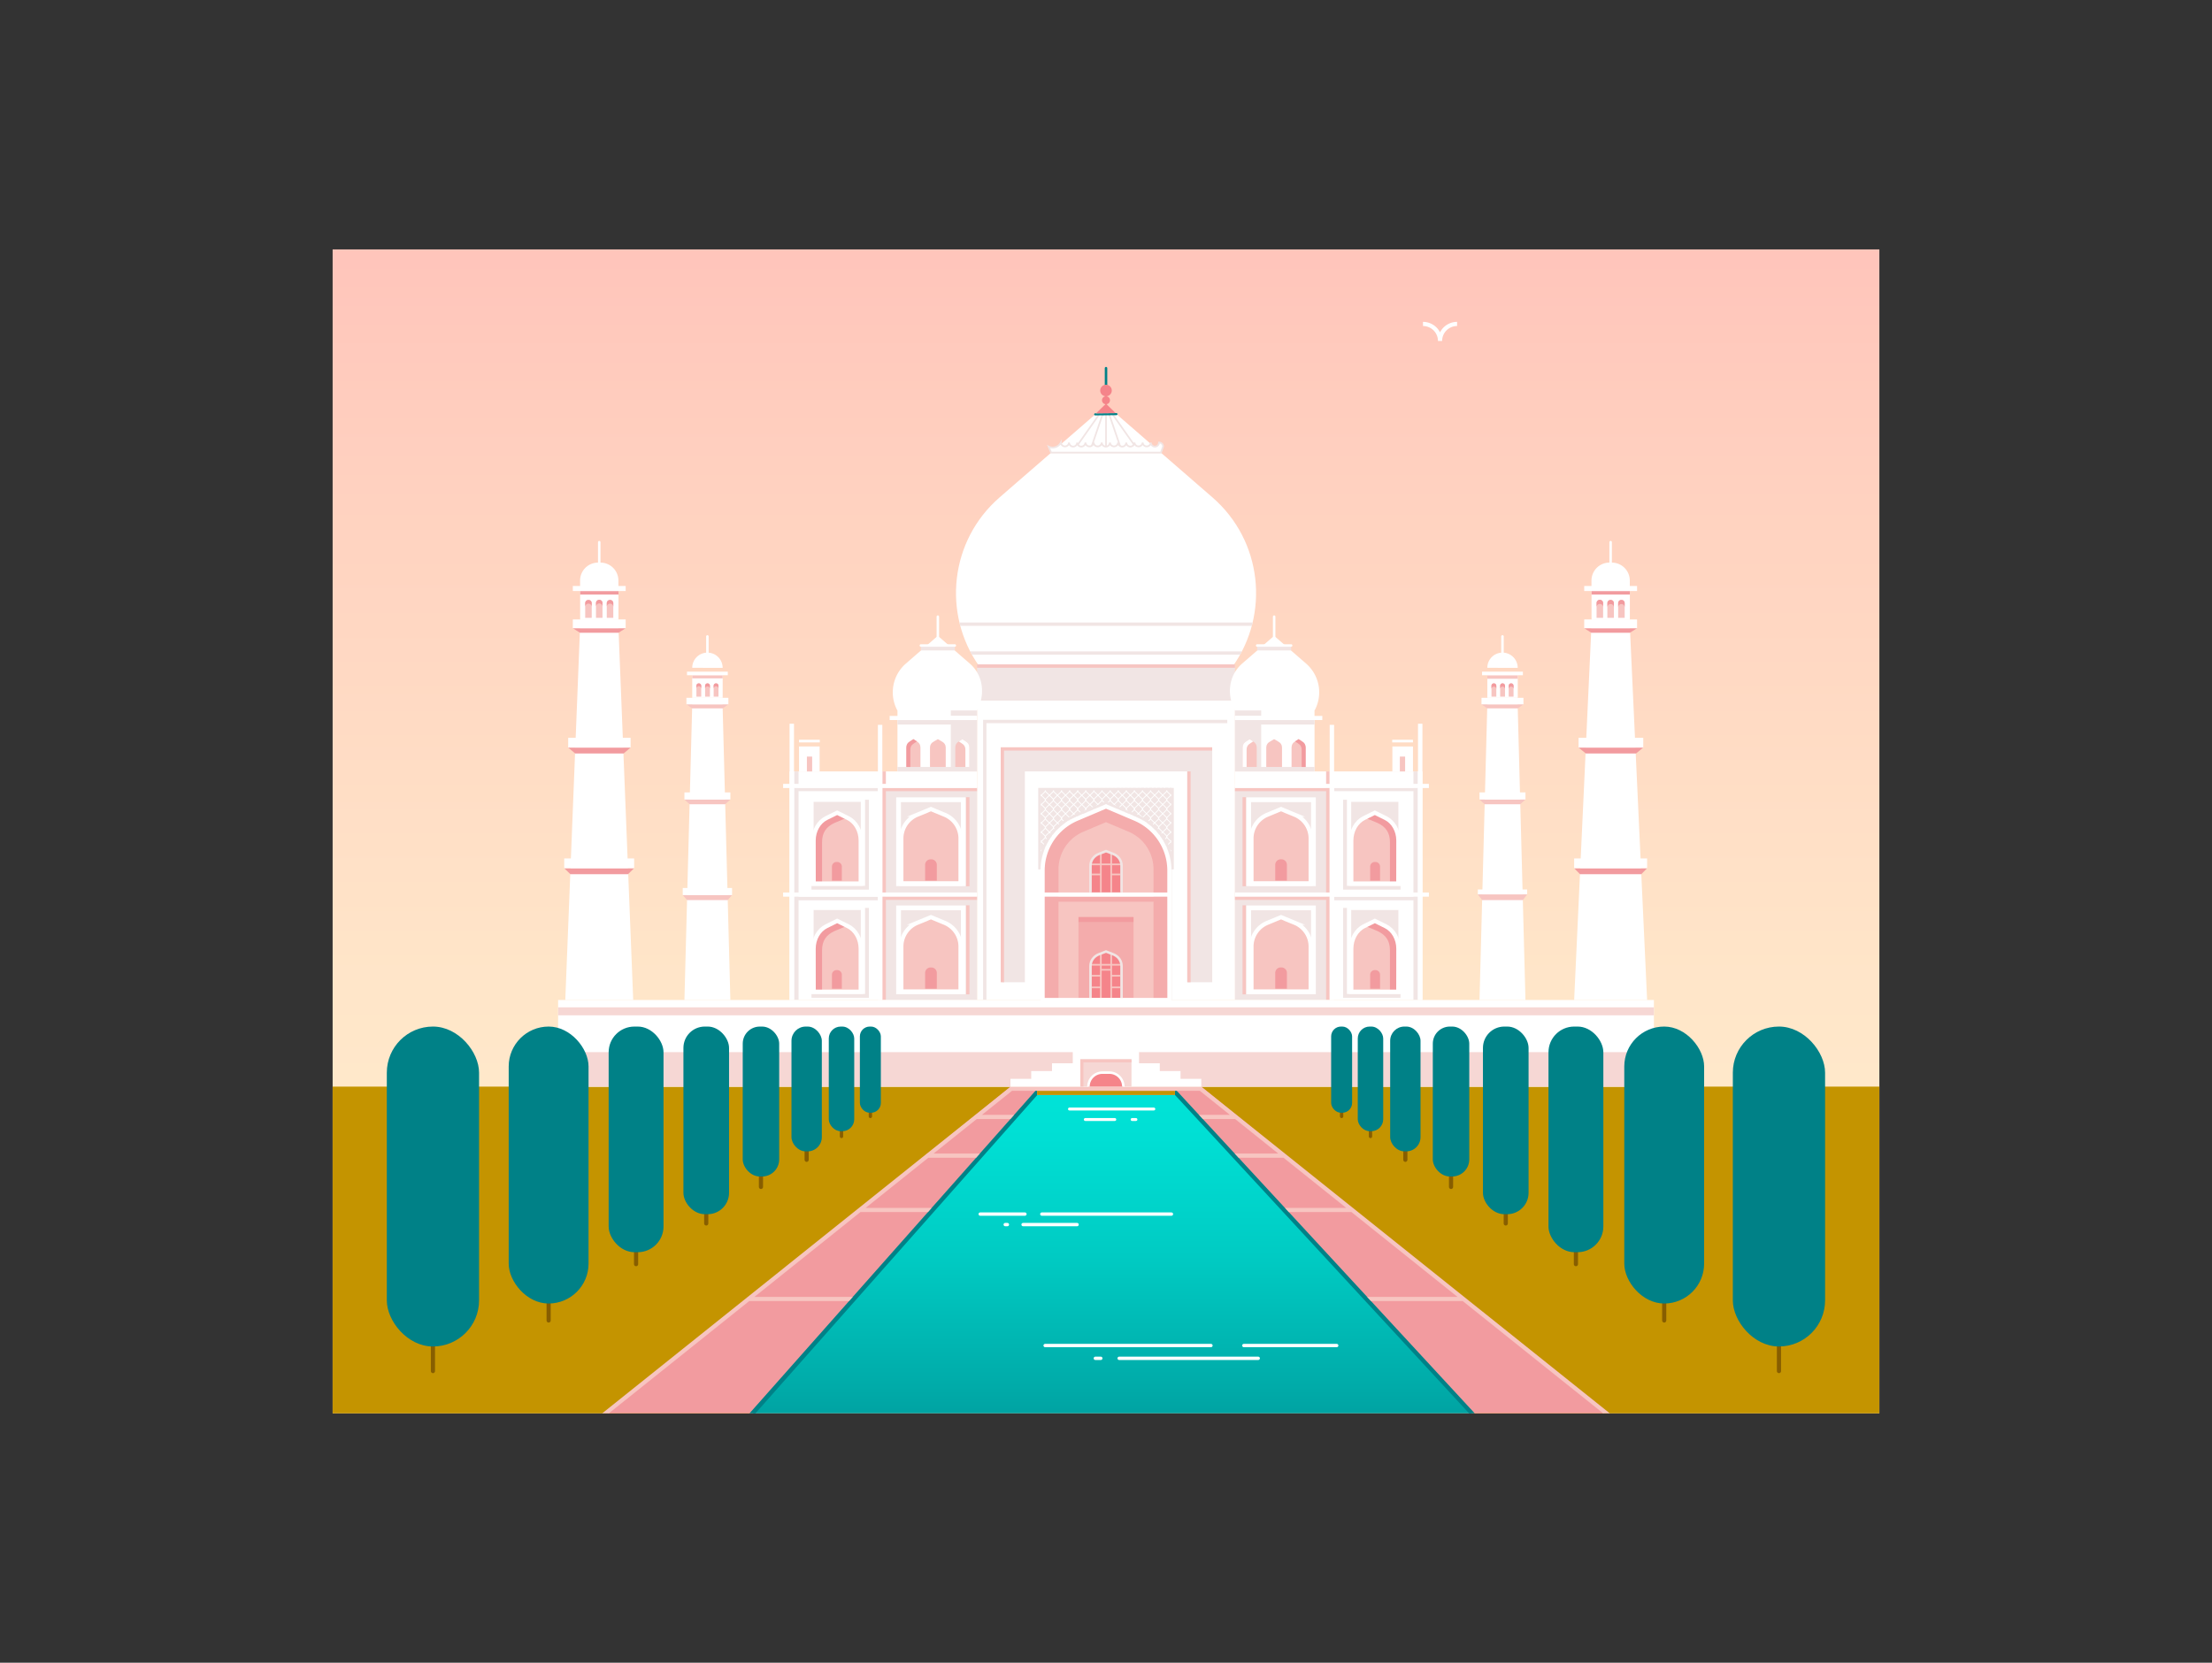 <svg id="Слой_1" data-name="Слой 1" xmlns="http://www.w3.org/2000/svg" xmlns:xlink="http://www.w3.org/1999/xlink" viewBox="0 0 2660 2000"><rect x="0" y="0" width="2660" height="2000" fill="#333333" stroke="none"/><defs><style>.cls-1{fill:url(#Безымянный_градиент_29);}.cls-2{fill:#c49400;}.cls-19,.cls-3{fill:#f29b9f;}.cls-4{fill:url(#Безымянный_градиент_195);}.cls-10,.cls-12,.cls-14,.cls-15,.cls-17,.cls-18,.cls-20,.cls-21,.cls-22,.cls-23,.cls-25,.cls-26,.cls-5,.cls-6{fill:none;}.cls-10,.cls-17,.cls-21,.cls-22,.cls-23,.cls-5,.cls-6{stroke:#fff;}.cls-10,.cls-14,.cls-15,.cls-25,.cls-26,.cls-5,.cls-6{stroke-linecap:round;}.cls-10,.cls-12,.cls-13,.cls-14,.cls-15,.cls-17,.cls-18,.cls-20,.cls-21,.cls-22,.cls-23,.cls-25,.cls-26,.cls-5,.cls-6{stroke-miterlimit:10;}.cls-25,.cls-5{stroke-width:4px;}.cls-6{stroke-width:3.5px;}.cls-7{fill:#008187;}.cls-8{fill:#f7c5c1;}.cls-13,.cls-9{fill:#fff;}.cls-10,.cls-14,.cls-18{stroke-width:3px;}.cls-11{fill:#f1e5e4;}.cls-12,.cls-13,.cls-18{stroke:#f1e5e4;}.cls-12,.cls-20{stroke-width:2px;}.cls-13{stroke-width:2.06px;}.cls-14,.cls-15{stroke:#008187;}.cls-15{stroke-width:2.5px;}.cls-16{fill:#f5848a;}.cls-19{opacity:0.6;}.cls-20{stroke:#f7c5c1;}.cls-21,.cls-26{stroke-width:5px;}.cls-22{stroke-width:5.75px;}.cls-23{stroke-width:5.13px;}.cls-24{fill:#f6d7d4;}.cls-25,.cls-26{stroke:#875e00;}</style><linearGradient id="Безымянный_градиент_29" x1="1330" y1="221.57" x2="1330" y2="1590.46" gradientUnits="userSpaceOnUse"><stop offset="0" stop-color="#ffc1b9"/><stop offset="0.28" stop-color="#ffd2c0"/><stop offset="0.71" stop-color="#ffe6c9"/><stop offset="1" stop-color="#ffedcc"/></linearGradient><linearGradient id="Безымянный_градиент_195" x1="1337.57" y1="2167.81" x2="1337.57" y2="1157.3" gradientUnits="userSpaceOnUse"><stop offset="0.33" stop-color="#008187"/><stop offset="0.49" stop-color="#00aaa8"/><stop offset="0.65" stop-color="#00cbc3"/><stop offset="0.79" stop-color="#00dfd4"/><stop offset="0.88" stop-color="#00e6da"/></linearGradient></defs><rect id="Background" class="cls-1" x="400" y="300" width="1860" height="1400"/><rect id="Grass" class="cls-2" x="400" y="1307.03" width="1860" height="392.97"/><g id="Fountain"><polygon class="cls-3" points="1928.79 1700 731.22 1700 1215.37 1307.03 1444.45 1307.03 1928.79 1700"/><polygon class="cls-4" points="1770 1700 905.13 1700 1244.1 1317.03 1416.29 1317.03 1770 1700"/><line class="cls-5" x1="1456.23" y1="1618.45" x2="1256.79" y2="1618.45"/><line class="cls-5" x1="1607.45" y1="1618.45" x2="1495.73" y2="1618.45"/><line class="cls-5" x1="1513.06" y1="1633.84" x2="1345.82" y2="1633.84"/><line class="cls-5" x1="1323.77" y1="1633.84" x2="1317.17" y2="1633.84"/><line class="cls-5" x1="1295.23" y1="1472.97" x2="1230.28" y2="1472.97"/><line class="cls-5" x1="1211.43" y1="1472.97" x2="1208.8" y2="1472.97"/><line class="cls-5" x1="1232.51" y1="1460.35" x2="1178.7" y2="1460.35"/><line class="cls-5" x1="1408.7" y1="1460.35" x2="1252.8" y2="1460.35"/><line class="cls-6" x1="1340.59" y1="1346.59" x2="1305.1" y2="1346.59"/><line class="cls-6" x1="1366.01" y1="1346.59" x2="1361.41" y2="1346.59"/><line class="cls-6" x1="1387.53" y1="1333.97" x2="1286.07" y2="1333.97"/><polygon class="cls-7" points="1247.22 1309.72 1247.22 1317.27 908.47 1700 901.34 1700 1245.17 1312.03 1247.22 1309.72"/><polygon class="cls-7" points="1773.4 1700 1766.59 1700 1412.9 1317.04 1412.9 1309.67 1415.08 1312.03 1773.4 1700"/><rect class="cls-2" x="1247.22" y="1312.03" width="165.67" height="5"/><polygon class="cls-8" points="1935.81 1700 1927.81 1700 1758.99 1564.96 1648.68 1564.96 1644.06 1559.96 1752.74 1559.96 1625.13 1457.89 1549.79 1457.89 1545.29 1453.01 1545.29 1452.89 1618.88 1452.89 1543.46 1392.56 1489.46 1392.56 1484.84 1387.56 1537.21 1387.56 1485.26 1346.01 1446.46 1346.01 1441.85 1341.01 1479.01 1341.01 1442.78 1312.03 1217.02 1312.03 1180.8 1341.01 1219.49 1341.01 1215.06 1346.01 1174.56 1346.01 1122.63 1387.56 1178.23 1387.56 1173.8 1392.56 1116.39 1392.56 1040.99 1452.89 1120.34 1452.89 1115.9 1457.89 1034.74 1457.89 907.19 1559.96 1025.45 1559.96 1021.02 1564.96 900.94 1564.96 732.19 1700 724.19 1700 1114.33 1387.8 1114.33 1387.56 1114.63 1387.56 1215.13 1307.14 1215.13 1307.03 1444.6 1307.03 1444.6 1307.09 1626.88 1452.89 1627.31 1452.89 1627.31 1453.24 1935.81 1700"/></g><path id="Bird" class="cls-9" d="M1752.2,387.15v5a18,18,0,0,0-18,18h-5a18,18,0,0,0-18-18v-5a23,23,0,0,1,20.48,12.58A23,23,0,0,1,1752.2,387.15Z"/><g id="Taj_Mahal"><polygon class="cls-9" points="743.31 745.08 697.91 745.08 679.77 1202.83 761.46 1202.83 743.31 745.08"/><rect class="cls-9" x="697.65" y="710.9" width="46.09" height="34.18"/><path class="cls-9" d="M719.17,676.72h2.89a21.6,21.6,0,0,1,21.6,21.6V710.9a0,0,0,0,1,0,0H697.57a0,0,0,0,1,0,0V698.31A21.6,21.6,0,0,1,719.17,676.72Z"/><polygon class="cls-3" points="688.84 755.63 752.39 755.63 743.74 761.14 697.49 761.14 688.84 755.63"/><rect class="cls-9" x="688.84" y="745.08" width="63.55" height="10.55"/><polygon class="cls-3" points="683.27 899.21 758.32 899.21 749.87 906.32 691.72 906.32 683.27 899.21"/><rect class="cls-9" x="683.27" y="887.47" width="75.05" height="11.74"/><polygon class="cls-3" points="678.49 1044.32 762.57 1044.32 755.2 1051.5 685.88 1051.5 678.49 1044.32"/><rect class="cls-9" x="678.49" y="1032.58" width="84.08" height="11.74"/><line class="cls-10" x1="720.61" y1="676.72" x2="720.61" y2="652.13"/><path class="cls-8" d="M720.37,721.6h.49a3.67,3.67,0,0,1,3.67,3.67v17.89a0,0,0,0,1,0,0h-7.84a0,0,0,0,1,0,0V725.28A3.67,3.67,0,0,1,720.37,721.6Z"/><path class="cls-8" d="M733.34,721.6h.49a3.67,3.67,0,0,1,3.67,3.67v17.89a0,0,0,0,1,0,0h-7.84a0,0,0,0,1,0,0V725.28A3.67,3.67,0,0,1,733.34,721.6Z"/><path class="cls-8" d="M707.4,721.6h.49a3.67,3.67,0,0,1,3.67,3.67v17.89a0,0,0,0,1,0,0h-7.84a0,0,0,0,1,0,0V725.28A3.67,3.67,0,0,1,707.4,721.6Z"/><path class="cls-3" d="M711.56,725.53V730a3.89,3.89,0,0,0-3.92-3.92,3.91,3.91,0,0,0-3.91,3.92v-4.42a3.92,3.92,0,0,1,6.69-2.78A4,4,0,0,1,711.56,725.53Z"/><path class="cls-3" d="M724.53,725.53V730a3.92,3.92,0,1,0-7.83,0v-4.42a3.92,3.92,0,1,1,7.83,0Z"/><path class="cls-3" d="M737.51,725.53V730a3.92,3.92,0,1,0-7.84,0v-4.42a3.92,3.92,0,1,1,7.84,0Z"/><rect class="cls-3" x="697.65" y="710.9" width="46.08" height="4.27"/><rect class="cls-9" x="688.84" y="704.85" width="63.55" height="6.05"/><polygon class="cls-9" points="868.69 839.33 832.64 839.33 823.04 1202.83 878.3 1202.83 868.69 839.33"/><rect class="cls-9" x="832.43" y="812.18" width="36.6" height="27.14"/><path class="cls-9" d="M869,803.31A18.27,18.27,0,0,0,850.7,785h0a18.27,18.27,0,0,0-18.27,18.27Z"/><polygon class="cls-8" points="825.44 847.18 875.9 847.18 869.03 852.08 832.31 852.08 825.44 847.18"/><rect class="cls-9" x="825.44" y="839.33" width="50.46" height="7.86"/><polygon class="cls-8" points="823.04 961.67 878.3 961.67 872.08 967.37 829.26 967.37 823.04 961.67"/><rect class="cls-9" x="823.04" y="953.14" width="55.27" height="8.54"/><polygon class="cls-8" points="821.01 1076.64 880.32 1076.64 875.13 1082.65 826.22 1082.65 821.01 1076.64"/><rect class="cls-9" x="821.01" y="1068.1" width="59.31" height="8.54"/><rect class="cls-8" x="832.43" y="812.18" width="36.6" height="3.79"/><line class="cls-10" x1="850.67" y1="785.04" x2="850.67" y2="765.51"/><path class="cls-8" d="M850.64,822H851a2.72,2.72,0,0,1,2.72,2.72v13.25a0,0,0,0,1,0,0h-5.81a0,0,0,0,1,0,0V824.67A2.72,2.72,0,0,1,850.64,822Z"/><path class="cls-8" d="M860.92,822h.36a2.72,2.72,0,0,1,2.72,2.72v13.25a0,0,0,0,1,0,0H858.2a0,0,0,0,1,0,0V824.67A2.72,2.72,0,0,1,860.92,822Z"/><path class="cls-8" d="M840.18,822h.36a2.72,2.72,0,0,1,2.72,2.72v13.25a0,0,0,0,1,0,0h-5.81a0,0,0,0,1,0,0V824.67A2.72,2.72,0,0,1,840.18,822Z"/><path class="cls-3" d="M843.27,824.85v3.57a2.85,2.85,0,0,0-.86-2.06,2.91,2.91,0,0,0-5,2.06v-3.57a2.9,2.9,0,0,1,2.91-2.9,2.94,2.94,0,0,1,2.91,2.9Z"/><path class="cls-3" d="M853.72,824.85v3.57a2.91,2.91,0,0,0-5.81,0v-3.57a2.9,2.9,0,0,1,2.91-2.9,2.92,2.92,0,0,1,2.9,2.9Z"/><path class="cls-3" d="M864,824.85v3.57a2.9,2.9,0,0,0-2.9-2.9,2.9,2.9,0,0,0-2.92,2.9v-3.57a2.91,2.91,0,0,1,2.92-2.9,2.94,2.94,0,0,1,2.9,2.9Z"/><rect class="cls-9" x="826.13" y="807.91" width="49.08" height="4.27"/><polygon class="cls-9" points="1914.14 745.08 1959.54 745.08 1980.71 1202.83 1892.97 1202.83 1914.14 745.08"/><polygon class="cls-3" points="1968.61 755.63 1905.07 755.63 1913.71 761.14 1959.96 761.14 1968.61 755.63"/><polygon class="cls-3" points="1976.07 899.21 1898.27 899.21 1907.03 906.32 1967.31 906.32 1976.07 899.21"/><rect class="cls-9" x="1898.27" y="887.47" width="77.8" height="11.74" transform="translate(3874.34 1786.68) rotate(-180)"/><polygon class="cls-3" points="1980.71 1044.32 1892.97 1044.32 1899.97 1051.5 1973.71 1051.5 1980.71 1044.32"/><rect class="cls-9" x="1892.97" y="1032.58" width="87.74" height="11.74" transform="translate(3873.68 2076.9) rotate(-180)"/><rect class="cls-9" x="1913.88" y="710.9" width="46.09" height="34.18"/><path class="cls-9" d="M1935.39,676.72h2.89a21.6,21.6,0,0,1,21.6,21.6V710.9a0,0,0,0,1,0,0H1913.8a0,0,0,0,1,0,0V698.31a21.6,21.6,0,0,1,21.6-21.6Z"/><rect class="cls-9" x="1905.07" y="745.08" width="63.55" height="10.55"/><line class="cls-10" x1="1936.84" y1="676.72" x2="1936.84" y2="652.13"/><path class="cls-8" d="M1936.59,721.6h.49a3.67,3.67,0,0,1,3.67,3.67v17.89a0,0,0,0,1,0,0h-7.84a0,0,0,0,1,0,0V725.28A3.67,3.67,0,0,1,1936.59,721.6Z"/><path class="cls-8" d="M1949.57,721.6h.49a3.67,3.67,0,0,1,3.67,3.67v17.89a0,0,0,0,1,0,0h-7.84a0,0,0,0,1,0,0V725.28A3.67,3.67,0,0,1,1949.57,721.6Z"/><path class="cls-8" d="M1923.62,721.6h.49a3.67,3.67,0,0,1,3.67,3.67v17.89a0,0,0,0,1,0,0h-7.84a0,0,0,0,1,0,0V725.28A3.67,3.67,0,0,1,1923.62,721.6Z"/><path class="cls-3" d="M1927.78,725.53v5a3.92,3.92,0,1,0-7.83,0v-5a3.92,3.92,0,1,1,7.83,0Z"/><path class="cls-3" d="M1940.76,725.53v5a3.89,3.89,0,0,0-3.92-3.92,3.91,3.91,0,0,0-3.91,3.92v-5a3.92,3.92,0,0,1,6.69-2.78A4,4,0,0,1,1940.76,725.53Z"/><path class="cls-3" d="M1953.73,725.53v5a3.89,3.89,0,0,0-3.91-3.92,3.91,3.91,0,0,0-3.92,3.92v-5a3.92,3.92,0,0,1,6.69-2.78A4,4,0,0,1,1953.73,725.53Z"/><rect class="cls-3" x="1913.88" y="710.9" width="46.08" height="4.27"/><rect class="cls-9" x="1905.07" y="704.85" width="63.55" height="6.05"/><polygon class="cls-9" points="1788.76 839.33 1824.81 839.33 1834.42 1202.83 1779.15 1202.83 1788.76 839.33"/><polygon class="cls-8" points="1832.02 847.18 1781.55 847.18 1788.42 852.08 1825.15 852.08 1832.02 847.18"/><polygon class="cls-8" points="1834.42 961.67 1779.15 961.67 1785.38 967.37 1828.19 967.37 1834.42 961.67"/><rect class="cls-9" x="1779.15" y="953.14" width="55.27" height="8.54" transform="translate(3613.57 1914.81) rotate(-180)"/><rect class="cls-9" x="1777.13" y="1069.9" width="59.31" height="5.98" transform="translate(3613.57 2145.77) rotate(-180)"/><polygon class="cls-8" points="1836.44 1075.88 1777.13 1075.88 1782.33 1082.65 1831.23 1082.65 1836.44 1075.88"/><rect class="cls-9" x="1788.55" y="812.18" width="36.6" height="27.14"/><path class="cls-9" d="M1825.08,803.31A18.27,18.27,0,0,0,1806.82,785h0a18.27,18.27,0,0,0-18.27,18.27Z"/><rect class="cls-9" x="1781.55" y="839.33" width="50.46" height="7.86"/><rect class="cls-8" x="1788.55" y="812.18" width="36.6" height="4.27"/><line class="cls-10" x1="1806.78" y1="785.04" x2="1806.78" y2="765.51"/><path class="cls-8" d="M1806.75,822h.36a2.72,2.72,0,0,1,2.72,2.72v13.25a0,0,0,0,1,0,0H1804a0,0,0,0,1,0,0V824.67a2.72,2.72,0,0,1,2.72-2.72Z"/><path class="cls-8" d="M1817,822h.36a2.72,2.72,0,0,1,2.72,2.72v13.25a0,0,0,0,1,0,0h-5.81a0,0,0,0,1,0,0V824.67A2.72,2.72,0,0,1,1817,822Z"/><path class="cls-8" d="M1796.29,822h.36a2.72,2.72,0,0,1,2.72,2.72v13.25a0,0,0,0,1,0,0h-5.81a0,0,0,0,1,0,0V824.67A2.72,2.72,0,0,1,1796.29,822Z"/><path class="cls-3" d="M1799.38,824.85v4a2.87,2.87,0,0,0-.85-2.06,2.91,2.91,0,0,0-5,2.06v-4a2.9,2.9,0,0,1,2.91-2.9,2.92,2.92,0,0,1,2.9,2.9Z"/><path class="cls-3" d="M1809.84,824.85v4a2.84,2.84,0,0,0-.86-2.06,2.91,2.91,0,0,0-5,2.06v-4a2.9,2.9,0,0,1,2.91-2.9,2.94,2.94,0,0,1,2.91,2.9Z"/><path class="cls-3" d="M1820.12,824.85v4a2.87,2.87,0,0,0-.85-2.06,2.91,2.91,0,0,0-5,2.06v-4a2.9,2.9,0,0,1,2.91-2.9,2.92,2.92,0,0,1,2.9,2.9Z"/><rect class="cls-9" x="1782.24" y="807.91" width="49.08" height="4.27"/><path class="cls-9" d="M1482.61,801.22H1177.46c-44.34-62.66-35.46-150.84,24.66-203l127.91-111,127.91,111C1518.06,650.38,1527,738.56,1482.61,801.22Z"/><rect class="cls-11" x="1174.97" y="799.24" width="310.12" height="43.43"/><line class="cls-12" x1="1330.01" y1="538.36" x2="1330.01" y2="487.16"/><line class="cls-12" x1="1347.53" y1="538.36" x2="1330.03" y2="487.16"/><line class="cls-12" x1="1366.11" y1="538.36" x2="1330.03" y2="487.16"/><line class="cls-12" x1="1312.27" y1="538.36" x2="1329.77" y2="487.16"/><line class="cls-12" x1="1293.7" y1="538.36" x2="1329.77" y2="487.16"/><path class="cls-13" d="M1398.68,537.14l-2.64,7.32H1264l-3-7.32a11,11,0,0,0,14.75-4.88,4.92,4.92,0,0,0,9.83,0,4.91,4.91,0,0,0,9.82,0,4.92,4.92,0,0,0,9.84,0,4.92,4.92,0,0,0,9.83,0,4.92,4.92,0,0,0,9.83,0,4.92,4.92,0,0,0,9.84,0,4.92,4.92,0,0,0,9.83,0,4.91,4.91,0,0,0,9.82,0,4.92,4.92,0,0,0,9.84,0,4.92,4.92,0,0,0,9.83,0,4.92,4.92,0,0,0,9.83,0,4.92,4.92,0,0,0,9.84,0A4.9,4.9,0,0,1,1398.68,537.14Z"/><line class="cls-14" x1="1330.03" y1="467.26" x2="1330.03" y2="442.84"/><path class="cls-11" d="M1506.31,748.79c-.32,1.33-.66,2.67-1,4H1154.77c-.36-1.33-.69-2.66-1-4Z"/><path class="cls-11" d="M1493.4,783.52q-1.05,2-2.16,4H1168.83c-.75-1.33-1.46-2.66-2.16-4Z"/><line class="cls-15" x1="1342.58" y1="498.15" x2="1316.97" y2="498.41"/><path class="cls-16" d="M1318,497.24l11.3-11.05a4.79,4.79,0,1,1,1.36,0l11,10.78Z"/><path class="cls-16" d="M1330,476.65a6.94,6.94,0,1,1,6.94-6.94A6.94,6.94,0,0,1,1330,476.65Z"/><rect class="cls-8" x="1174.94" y="799.22" width="310.12" height="4"/><rect class="cls-11" x="1203.38" y="898.84" width="254.32" height="303.99"/><path class="cls-9" d="M1175,842.66v360.16h76.32V948.09l157.72-.42v255.15h76.08V842.66Zm282.73,338.82h-30.08V927.89H1232.44v253.59h-27.06V900.84H1457.7Z"/><path class="cls-17" d="M1320.33,967.64l-4.15-4.07a2.1,2.1,0,0,1,0-3l4.15-4.07,4.15,4.07a2.1,2.1,0,0,1,0,3Z"/><path class="cls-17" d="M1320.36,956.52l-4.15-4.07a2.1,2.1,0,0,1,0-3l4.15-4.07,4.15,4.07a2.1,2.1,0,0,1,0,3Z"/><path class="cls-17" d="M1330.06,967.64l-4.14-4.07a2.1,2.1,0,0,1,0-3l4.14-4.07,4.15,4.07a2.1,2.1,0,0,1,0,3Z"/><path class="cls-17" d="M1330.09,956.52l-4.15-4.07a2.11,2.11,0,0,1,0-3l4.15-4.07,4.15,4.07a2.1,2.1,0,0,1,0,3Z"/><path class="cls-17" d="M1339.8,967.64l-4.15-4.07a2.1,2.1,0,0,1,0-3l4.15-4.07,4.15,4.07a2.1,2.1,0,0,1,0,3Z"/><path class="cls-17" d="M1339.83,956.52l-4.15-4.07a2.1,2.1,0,0,1,0-3l4.15-4.07,4.15,4.07a2.11,2.11,0,0,1,0,3Z"/><path class="cls-17" d="M1349.53,967.64l-4.15-4.07a2.11,2.11,0,0,1,0-3l4.15-4.07,4.15,4.07a2.1,2.1,0,0,1,0,3Z"/><path class="cls-17" d="M1349.56,956.52l-4.15-4.07a2.1,2.1,0,0,1,0-3l4.15-4.07,4.15,4.07a2.1,2.1,0,0,1,0,3Z"/><path class="cls-17" d="M1359.27,967.64l-4.15-4.07a2.1,2.1,0,0,1,0-3l4.15-4.07,4.15,4.07a2.11,2.11,0,0,1,0,3Z"/><path class="cls-17" d="M1359.3,956.52l-4.15-4.07a2.1,2.1,0,0,1,0-3l4.15-4.07,4.14,4.07a2.1,2.1,0,0,1,0,3Z"/><path class="cls-17" d="M1369,967.64l-4.15-4.07a2.1,2.1,0,0,1,0-3l4.15-4.07,4.15,4.07a2.1,2.1,0,0,1,0,3Z"/><path class="cls-17" d="M1369,956.52l-4.15-4.07a2.1,2.1,0,0,1,0-3l4.15-4.07,4.15,4.07a2.1,2.1,0,0,1,0,3Z"/><path class="cls-17" d="M1378.74,967.64l-4.15-4.07a2.1,2.1,0,0,1,0-3l4.15-4.07,4.15,4.07a2.11,2.11,0,0,1,0,3Z"/><path class="cls-17" d="M1378.76,956.52l-4.15-4.07a2.11,2.11,0,0,1,0-3l4.15-4.07,4.15,4.07a2.1,2.1,0,0,1,0,3Z"/><path class="cls-17" d="M1252.18,967.76l-4.15-4.07a2.1,2.1,0,0,1,0-3l4.15-4.07,4.15,4.07a2.11,2.11,0,0,1,0,3Z"/><path class="cls-17" d="M1252.2,956.64l-4.15-4.07a2.11,2.11,0,0,1,0-3l4.15-4.07,4.15,4.07a2.1,2.1,0,0,1,0,3Z"/><path class="cls-17" d="M1261.91,967.76l-4.15-4.07a2.1,2.1,0,0,1,0-3l4.15-4.07,4.15,4.07a2.1,2.1,0,0,1,0,3Z"/><path class="cls-17" d="M1261.94,956.64l-4.15-4.07a2.1,2.1,0,0,1,0-3l4.15-4.07,4.15,4.07a2.1,2.1,0,0,1,0,3Z"/><path class="cls-17" d="M1271.64,967.76l-4.15-4.07a2.11,2.11,0,0,1,0-3l4.15-4.07,4.15,4.07a2.1,2.1,0,0,1,0,3Z"/><path class="cls-17" d="M1271.67,956.64l-4.15-4.07a2.11,2.11,0,0,1,0-3l4.15-4.07,4.15,4.07a2.1,2.1,0,0,1,0,3Z"/><path class="cls-17" d="M1281.38,967.76l-4.15-4.07a2.1,2.1,0,0,1,0-3l4.15-4.07,4.15,4.07a2.1,2.1,0,0,1,0,3Z"/><path class="cls-17" d="M1281.41,956.64l-4.15-4.07a2.1,2.1,0,0,1,0-3l4.15-4.07,4.15,4.07a2.11,2.11,0,0,1,0,3Z"/><path class="cls-17" d="M1291.11,967.76l-4.15-4.07a2.11,2.11,0,0,1,0-3l4.15-4.07,4.15,4.07a2.1,2.1,0,0,1,0,3Z"/><path class="cls-17" d="M1291.14,956.64l-4.15-4.07a2.1,2.1,0,0,1,0-3l4.15-4.07,4.15,4.07a2.1,2.1,0,0,1,0,3Z"/><path class="cls-17" d="M1300.85,967.76l-4.15-4.07a2.1,2.1,0,0,1,0-3l4.15-4.07,4.15,4.07a2.11,2.11,0,0,1,0,3Z"/><path class="cls-17" d="M1300.87,956.64l-4.14-4.07a2.1,2.1,0,0,1,0-3l4.14-4.07,4.15,4.07a2.1,2.1,0,0,1,0,3Z"/><path class="cls-17" d="M1310.58,967.76l-4.15-4.07a2.1,2.1,0,0,1,0-3l4.15-4.07,4.15,4.07a2.1,2.1,0,0,1,0,3Z"/><path class="cls-17" d="M1310.61,956.64l-4.15-4.07a2.1,2.1,0,0,1,0-3l4.15-4.07,4.15,4.07a2.1,2.1,0,0,1,0,3Z"/><path class="cls-17" d="M1388.47,967.64l-4.15-4.07a2.1,2.1,0,0,1,0-3l4.15-4.07,4.15,4.07a2.1,2.1,0,0,1,0,3Z"/><path class="cls-17" d="M1388.5,956.52l-4.15-4.07a2.1,2.1,0,0,1,0-3l4.15-4.07,4.15,4.07a2.1,2.1,0,0,1,0,3Z"/><path class="cls-17" d="M1398.2,967.64l-4.15-4.07a2.11,2.11,0,0,1,0-3l4.15-4.07,4.15,4.07a2.1,2.1,0,0,1,0,3Z"/><path class="cls-17" d="M1398.23,956.52l-4.15-4.07a2.1,2.1,0,0,1,0-3l4.15-4.07,4.15,4.07a2.1,2.1,0,0,1,0,3Z"/><path class="cls-17" d="M1407.94,967.64l-4.15-4.07a2.1,2.1,0,0,1,0-3l4.15-4.07,4.15,4.07a2.1,2.1,0,0,1,0,3Z"/><path class="cls-17" d="M1408,956.52l-4.15-4.07a2.1,2.1,0,0,1,0-3l4.15-4.07,4.15,4.07a2.11,2.11,0,0,1,0,3Z"/><path class="cls-17" d="M1316.21,974.63a2.11,2.11,0,0,1,0-3l4.15-4.07,4.15,4.07"/><path class="cls-17" d="M1335.68,971.61l4.15-4.07,4.15,4.07a2.12,2.12,0,0,1,0,3"/><path class="cls-17" d="M1349.56,978.69l-4.15-4.06a2.11,2.11,0,0,1,0-3l4.15-4.07,4.15,4.07a2.11,2.11,0,0,1,0,3Z"/><polyline class="cls-17" points="1355.12 982.74 1359.27 978.67 1363.42 982.74"/><path class="cls-17" d="M1359.3,978.69l-4.15-4.06a2.11,2.11,0,0,1,0-3l4.15-4.07,4.14,4.07a2.11,2.11,0,0,1,0,3Z"/><path class="cls-17" d="M1364.85,982.74l4.15-4.07,4.15,4.07a2.1,2.1,0,0,1,0,3"/><path class="cls-17" d="M1369,978.69l-4.15-4.06a2.11,2.11,0,0,1,0-3l4.15-4.07,4.15,4.07a2.11,2.11,0,0,1,0,3Z"/><path class="cls-17" d="M1378.74,989.82l-4.15-4.07a2.1,2.1,0,0,1,0-3l4.15-4.07,4.15,4.07a2.11,2.11,0,0,1,0,3Z"/><path class="cls-17" d="M1378.76,978.69l-4.15-4.06a2.12,2.12,0,0,1,0-3l4.15-4.07,4.15,4.07a2.11,2.11,0,0,1,0,3Z"/><path class="cls-17" d="M1252.18,989.94l-4.15-4.07a2.11,2.11,0,0,1,0-3l4.15-4.07,4.15,4.07a2.12,2.12,0,0,1,0,3Z"/><path class="cls-17" d="M1252.2,978.81l-4.15-4.07a2.11,2.11,0,0,1,0-3l4.15-4.07,4.15,4.07a2.1,2.1,0,0,1,0,3Z"/><path class="cls-17" d="M1261.91,989.94l-4.15-4.07a2.11,2.11,0,0,1,0-3l4.15-4.07,4.15,4.07a2.11,2.11,0,0,1,0,3Z"/><path class="cls-17" d="M1261.94,978.81l-4.15-4.07a2.1,2.1,0,0,1,0-3l4.15-4.07,4.15,4.07a2.1,2.1,0,0,1,0,3Z"/><path class="cls-17" d="M1271.64,989.94l-4.15-4.07a2.12,2.12,0,0,1,0-3l4.15-4.07,4.15,4.07a2.11,2.11,0,0,1,0,3Z"/><path class="cls-17" d="M1271.67,978.81l-4.15-4.07a2.11,2.11,0,0,1,0-3l4.15-4.07,4.15,4.07a2.1,2.1,0,0,1,0,3Z"/><path class="cls-17" d="M1281.38,989.94l-4.15-4.07a2.11,2.11,0,0,1,0-3l4.15-4.07,4.15,4.07a2.11,2.11,0,0,1,0,3Z"/><path class="cls-17" d="M1281.41,978.81l-4.15-4.07a2.1,2.1,0,0,1,0-3l4.15-4.07,4.15,4.07a2.11,2.11,0,0,1,0,3Z"/><path class="cls-17" d="M1287,985.87a2.12,2.12,0,0,1,0-3l4.15-4.07,4.15,4.07"/><path class="cls-17" d="M1291.14,978.81l-4.15-4.07a2.1,2.1,0,0,1,0-3l4.15-4.07,4.15,4.07a2.1,2.1,0,0,1,0,3Z"/><polyline class="cls-17" points="1296.7 982.85 1300.85 978.78 1305 982.85"/><path class="cls-17" d="M1300.87,978.81l-4.14-4.07a2.1,2.1,0,0,1,0-3l4.14-4.07,4.15,4.07a2.1,2.1,0,0,1,0,3Z"/><path class="cls-17" d="M1310.61,978.81l-4.15-4.07a2.1,2.1,0,0,1,0-3l4.15-4.07,4.15,4.07a2.1,2.1,0,0,1,0,3Z"/><path class="cls-17" d="M1388.47,989.82l-4.15-4.07a2.1,2.1,0,0,1,0-3l4.15-4.07,4.15,4.07a2.1,2.1,0,0,1,0,3Z"/><path class="cls-17" d="M1388.5,978.69l-4.15-4.06a2.11,2.11,0,0,1,0-3l4.15-4.07,4.15,4.07a2.11,2.11,0,0,1,0,3Z"/><path class="cls-17" d="M1398.2,989.82l-4.15-4.07a2.11,2.11,0,0,1,0-3l4.15-4.07,4.15,4.07a2.1,2.1,0,0,1,0,3Z"/><path class="cls-17" d="M1398.23,978.69l-4.15-4.06a2.11,2.11,0,0,1,0-3l4.15-4.07,4.15,4.07a2.11,2.11,0,0,1,0,3Z"/><path class="cls-17" d="M1407.94,989.82l-4.15-4.07a2.1,2.1,0,0,1,0-3l4.15-4.07,4.15,4.07a2.1,2.1,0,0,1,0,3Z"/><path class="cls-17" d="M1408,978.69l-4.15-4.06a2.11,2.11,0,0,1,0-3l4.15-4.07,4.15,4.07a2.12,2.12,0,0,1,0,3Z"/><path class="cls-17" d="M1252.2,1012.11l-4.15-4.07a2.1,2.1,0,0,1,0-3l4.15-4.07,4.15,4.07a2.1,2.1,0,0,1,0,3Z"/><path class="cls-17" d="M1252.2,1023.61l-4.15-4.07a2.11,2.11,0,0,1,0-3l4.15-4.07,4.15,4.07a2.1,2.1,0,0,1,0,3Z"/><path class="cls-17" d="M1252.23,1001l-4.15-4.07a2.11,2.11,0,0,1,0-3l4.15-4.07,4.15,4.07a2.12,2.12,0,0,1,0,3Z"/><path class="cls-17" d="M1261.93,1012.11l-4.15-4.07a2.1,2.1,0,0,1,0-3l4.15-4.07,4.15,4.07a2.1,2.1,0,0,1,0,3Z"/><path class="cls-17" d="M1262,1001l-4.15-4.07a2.11,2.11,0,0,1,0-3l4.15-4.07,4.15,4.07a2.11,2.11,0,0,1,0,3Z"/><path class="cls-17" d="M1271.69,1001l-4.15-4.07a2.12,2.12,0,0,1,0-3l4.15-4.07,4.15,4.07a2.11,2.11,0,0,1,0,3Z"/><path class="cls-17" d="M1388.52,1000.87l-4.15-4.07a2.1,2.1,0,0,1,0-3l4.15-4.07,4.15,4.07a2.1,2.1,0,0,1,0,3Z"/><path class="cls-17" d="M1398.23,1012l-4.15-4.07a2.1,2.1,0,0,1,0-3l4.15-4.07,4.15,4.07a2.11,2.11,0,0,1,0,3Z"/><path class="cls-17" d="M1398.25,1000.87l-4.15-4.07a2.11,2.11,0,0,1,0-3l4.15-4.07,4.15,4.07a2.1,2.1,0,0,1,0,3Z"/><path class="cls-17" d="M1408,1012l-4.15-4.07a2.1,2.1,0,0,1,0-3l4.15-4.07,4.15,4.07a2.1,2.1,0,0,1,0,3Z"/><path class="cls-17" d="M1408,1023.61l-4.15-4.07a2.1,2.1,0,0,1,0-3l4.15-4.07,4.15,4.07a2.1,2.1,0,0,1,0,3Z"/><path class="cls-17" d="M1408,1000.87l-4.15-4.07a2.1,2.1,0,0,1,0-3l4.15-4.07,4.15,4.07a2.1,2.1,0,0,1,0,3Z"/><path class="cls-18" d="M1250,949.23l0,96.52a70.16,70.16,0,0,1,43.26-64.61L1330,965.73l36.76,15.41a70.16,70.16,0,0,1,43.26,64.61l0-96.52Z"/><polygon class="cls-8" points="1207.38 1181.48 1203.38 1181.48 1203.38 898.84 1457.7 898.84 1457.7 902.84 1207.38 902.84 1207.38 1181.48"/><rect class="cls-8" x="1427.78" y="927.89" width="4" height="253.59"/><polygon class="cls-11" points="1186.21 1202.82 1182.21 1202.82 1182.21 865.84 1475.85 865.84 1475.85 869.84 1186.21 869.84 1186.21 1202.82"/><path class="cls-8" d="M1406.28,1202.82h-152.5V1047.13A67.62,67.62,0,0,1,1295,984.87L1330,970l35,14.85a67.62,67.62,0,0,1,41.22,62.26Z"/><path class="cls-19" d="M1365.05,984.87,1330,970l-35,14.85a67.63,67.63,0,0,0-41.23,62.26v155.7h19.11V1084.67h114.28v118.16h19.11v-155.7A67.64,67.64,0,0,0,1365.05,984.87Zm22.12,93.8H1272.89v-33.13a49,49,0,0,1,29.83-45.06L1330,988.91l27.31,11.57a48.94,48.94,0,0,1,29.83,45.06Z"/><path class="cls-16" d="M1348.7,1073.35h-37.34v-32.26c0-6.09,4-11.59,10.09-14l8.58-3.33,8.58,3.33c6.12,2.38,10.09,7.88,10.09,14Z"/><line class="cls-20" x1="1311.36" y1="1039.7" x2="1348.63" y2="1039.7"/><line class="cls-20" x1="1336.25" y1="1051.8" x2="1347.06" y2="1051.8"/><line class="cls-20" x1="1312.95" y1="1051.8" x2="1323.81" y2="1051.8"/><line class="cls-20" x1="1323.81" y1="1073.35" x2="1323.81" y2="1026.2"/><line class="cls-20" x1="1336.25" y1="1073.35" x2="1336.25" y2="1026.2"/><path class="cls-18" d="M1311.36,1073.35v-32.26c0-6.09,4-11.59,10.09-14l8.58-3.33,8.58,3.33c6.12,2.38,10.09,7.88,10.09,14v32.26"/><rect class="cls-19" x="1296.95" y="1103.1" width="66.15" height="97.13"/><rect class="cls-3" x="1296.95" y="1103.1" width="66.15" height="5.88"/><path class="cls-16" d="M1348.7,1200.23h-37.34v-38.4c0-6.09,4-11.59,10.09-14l8.58-3.33,8.58,3.33c6.12,2.38,10.09,7.88,10.09,14Z"/><line class="cls-20" x1="1311.36" y1="1160.45" x2="1348.63" y2="1160.45"/><line class="cls-20" x1="1336.28" y1="1173.68" x2="1347.08" y2="1173.68"/><line class="cls-20" x1="1324.59" y1="1166.5" x2="1335.4" y2="1166.5"/><line class="cls-20" x1="1312.98" y1="1173.68" x2="1323.83" y2="1173.68"/><line class="cls-20" x1="1336.25" y1="1187.67" x2="1347.06" y2="1187.67"/><line class="cls-20" x1="1312.95" y1="1187.67" x2="1323.81" y2="1187.67"/><line class="cls-20" x1="1323.81" y1="1200.23" x2="1323.81" y2="1146.95"/><line class="cls-20" x1="1336.25" y1="1200.23" x2="1336.25" y2="1146.95"/><path class="cls-18" d="M1311.36,1200.23v-38.4c0-6.09,4-11.59,10.09-14l8.58-3.33,8.58,3.33c6.12,2.38,10.09,7.88,10.09,14v38.4"/><line class="cls-21" x1="1406.28" y1="1076.03" x2="1253.78" y2="1076.03"/><path class="cls-21" d="M1406.28,1202.82h-152.5V1047.13A67.62,67.62,0,0,1,1295,984.87L1330,970l35,14.85a67.62,67.62,0,0,1,41.22,62.26Z"/><rect class="cls-9" x="949.48" y="927.89" width="225.43" height="274.93"/><rect class="cls-11" x="1064.06" y="949.23" width="110.85" height="253.59" transform="translate(2238.97 2152.06) rotate(-180)"/><polygon class="cls-11" points="960.32 951.65 960.32 1078.62 1055.7 1078.62 1055.7 1082.89 960.32 1082.89 960.32 1202.82 954.99 1202.82 954.99 927.89 960.32 927.89 960.32 947.38 1055.7 947.38 1055.7 951.65 960.32 951.65"/><polygon class="cls-8" points="1065.31 951.65 1065.31 1078.18 1174.91 1078.18 1174.91 1082.44 1065.31 1082.44 1065.31 1202.82 1061.03 1202.82 1061.03 927.89 1065.31 927.89 1065.31 947.38 1174.91 947.38 1174.91 951.65 1065.31 951.65"/><rect class="cls-9" x="960.86" y="897.87" width="24.78" height="30.03" transform="translate(1946.49 1825.76) rotate(-180)"/><rect class="cls-9" x="960.86" y="889.81" width="24.98" height="3.2" transform="translate(1946.69 1782.81) rotate(-180)"/><rect class="cls-8" x="970.3" y="910.05" width="6.33" height="17.84" transform="translate(1946.94 1837.94) rotate(-180)"/><rect class="cls-9" x="1079.23" y="866.13" width="95.68" height="61.76" transform="translate(2254.14 1794.02) rotate(-180)"/><polygon class="cls-11" points="1174.91 866.13 1174.91 927.89 1079.23 927.89 1079.23 922.53 1143.38 922.53 1143.38 871.49 1079.23 871.49 1079.23 866.13 1174.91 866.13"/><path class="cls-8" d="M1118.34,922.53h18.94V899.79c0-4.62-2-6.38-5.12-8.19l-4.35-2.52-4.35,2.52c-3.1,1.81-5.12,3.57-5.12,8.19Z"/><path class="cls-8" d="M1089.94,922.53h16.93V899.79c0-4.62-1.81-6.38-4.58-8.19l-3.89-2.52-3.88,2.52c-2.78,1.81-4.58,3.57-4.58,8.19Z"/><path class="cls-3" d="M1089.94,899.79v22.74h4.8V902.19c0-4.61,1.8-6.38,4.57-8.19l3.34-2.16-.36-.24-3.89-2.52-3.88,2.52C1091.74,893.4,1089.94,895.17,1089.94,899.79Z"/><path class="cls-8" d="M1148.75,922.53h16.93V899.79c0-4.62-1.81-6.38-4.58-8.19l-3.89-2.52-3.88,2.52c-2.78,1.81-4.58,3.57-4.58,8.19Z"/><path class="cls-9" d="M1153,891.84l3.35,2.16c2.76,1.81,4.57,3.57,4.57,8.19v20.34h4.8V899.79c0-4.62-1.81-6.39-4.58-8.19l-3.89-2.52-3.88,2.52Z"/><line class="cls-10" x1="1127.79" y1="766.01" x2="1127.79" y2="741.72"/><path class="cls-9" d="M1174.91,861.13h.06v5H1069.84v-5h9.39v-6.57h-.11a45.81,45.81,0,0,1,10.25-56.41l38.42-33.35,38.42,33.35c16.64,14.44,18.66,38.06,8.7,56.41Z"/><rect class="cls-11" x="1107.37" y="776.44" width="40.84" height="5.91"/><rect class="cls-11" x="1143.38" y="854.56" width="31.53" height="6.35" transform="translate(2318.29 1715.46) rotate(180)"/><line class="cls-10" x1="1148.21" y1="776.44" x2="1107.37" y2="776.44"/><rect class="cls-9" x="949.48" y="870.54" width="5.33" height="332.29" transform="translate(1904.29 2073.36) rotate(-180)"/><rect class="cls-9" x="941.73" y="1073.53" width="233.18" height="5"/><rect class="cls-9" x="941.73" y="942.87" width="233.18" height="5"/><rect class="cls-9" x="1055.7" y="871.87" width="5.33" height="330.95" transform="translate(2116.73 2074.69) rotate(-180)"/><rect class="cls-8" x="1161.54" y="958.89" width="4.28" height="107.11"/><path class="cls-8" d="M1083.9,1063h71.17v-54.63a30.86,30.86,0,0,0-19.24-28.42l-16.35-6.78-16.35,6.78a30.86,30.86,0,0,0-19.24,28.42Z"/><path class="cls-21" d="M1083.9,1063h71.17v-54.63a30.86,30.86,0,0,0-19.24-28.42l-16.35-6.78-16.35,6.78a30.86,30.86,0,0,0-19.24,28.42Z"/><rect class="cls-22" x="1080.54" y="961.97" width="77.89" height="100.98"/><path class="cls-3" d="M1112.47,1033.6h14a0,0,0,0,1,0,0v19a6.57,6.57,0,0,1-6.57,6.57H1119a6.57,6.57,0,0,1-6.57-6.57v-19A0,0,0,0,1,1112.47,1033.6Z" transform="translate(2238.97 2092.81) rotate(-180)"/><rect class="cls-11" x="975.82" y="1092.03" width="69.04" height="108.12" transform="translate(2020.69 2292.17) rotate(-180)"/><path class="cls-8" d="M978.49,1193H1035v-51.9c0-11.78-6-22.42-15.29-27l-13-6.44-13,6.44c-9.27,4.59-15.29,15.23-15.29,27Z"/><path class="cls-3" d="M978.49,1141.1V1193h10.07V1143c0-11.37,4.93-18.38,14.75-23l15.3-6.39-11.85-5.87-13,6.43C984.51,1118.68,978.49,1129.32,978.49,1141.1Z"/><path class="cls-21" d="M978.49,1193H1035v-51.9c0-11.78-6-22.42-15.29-27l-13-6.44-13,6.44c-9.27,4.59-15.29,15.23-15.29,27Z"/><rect class="cls-23" x="975.82" y="1092.03" width="61.88" height="100.98"/><path class="cls-3" d="M1000.44,1166.86h11.89a0,0,0,0,1,0,0v16.84a5.57,5.57,0,0,1-5.57,5.57H1006a5.57,5.57,0,0,1-5.57-5.57v-16.84A0,0,0,0,1,1000.44,1166.86Z" transform="translate(2012.77 2356.12) rotate(-180)"/><rect class="cls-11" x="975.82" y="961.97" width="69.04" height="108.12" transform="translate(2020.69 2032.06) rotate(-180)"/><path class="cls-8" d="M978.49,1063H1035V1011c0-11.78-6-22.41-15.29-27l-13-6.44-13,6.44c-9.27,4.6-15.29,15.23-15.29,27Z"/><path class="cls-3" d="M978.49,1011.05V1063h10.07v-50.06c0-11.36,4.93-18.37,14.75-23l15.3-6.39-11.85-5.86-13,6.43C984.51,988.63,978.49,999.27,978.49,1011.05Z"/><path class="cls-21" d="M978.49,1063H1035V1011c0-11.78-6-22.41-15.29-27l-13-6.44-13,6.44c-9.27,4.6-15.29,15.23-15.29,27Z"/><rect class="cls-23" x="975.82" y="961.97" width="61.88" height="100.98"/><path class="cls-3" d="M1000.44,1036.8h11.89a0,0,0,0,1,0,0v16.84a5.57,5.57,0,0,1-5.57,5.57H1006a5.57,5.57,0,0,1-5.57-5.57V1036.8A0,0,0,0,1,1000.44,1036.8Z" transform="translate(2012.77 2096.01) rotate(-180)"/><rect class="cls-8" x="1161.54" y="1088.95" width="4.28" height="107.11"/><path class="cls-8" d="M1083.9,1193h71.17v-54.62a30.88,30.88,0,0,0-19.24-28.43l-16.35-6.78-16.35,6.78a30.88,30.88,0,0,0-19.24,28.43Z"/><path class="cls-21" d="M1083.9,1193h71.17v-54.62a30.88,30.88,0,0,0-19.24-28.43l-16.35-6.78-16.35,6.78a30.88,30.88,0,0,0-19.24,28.43Z"/><rect class="cls-22" x="1080.54" y="1092.03" width="77.89" height="100.98"/><path class="cls-3" d="M1112.47,1163.65h14a0,0,0,0,1,0,0v19a6.57,6.57,0,0,1-6.57,6.57H1119a6.57,6.57,0,0,1-6.57-6.57v-19A0,0,0,0,1,1112.47,1163.65Z" transform="translate(2238.97 2352.92) rotate(-180)"/><rect class="cls-9" x="1485.09" y="927.89" width="225.43" height="274.93"/><rect class="cls-11" x="1485.09" y="949.23" width="110.85" height="253.59"/><polygon class="cls-11" points="1699.68 951.65 1699.68 1078.62 1604.3 1078.62 1604.3 1082.89 1699.68 1082.89 1699.68 1202.82 1705.01 1202.82 1705.01 927.89 1699.68 927.89 1699.68 947.38 1604.3 947.38 1604.3 951.65 1699.68 951.65"/><polygon class="cls-8" points="1594.69 951.65 1594.69 1078.18 1485.09 1078.18 1485.09 1082.44 1594.69 1082.44 1594.69 1202.82 1598.97 1202.82 1598.97 927.89 1594.69 927.89 1594.69 947.38 1485.09 947.38 1485.09 951.65 1594.69 951.65"/><rect class="cls-9" x="1674.36" y="897.87" width="24.78" height="30.03"/><rect class="cls-9" x="1674.16" y="889.81" width="24.98" height="3.2"/><rect class="cls-8" x="1683.37" y="910.05" width="6.33" height="17.84"/><rect class="cls-9" x="1485.09" y="866.13" width="95.68" height="61.76"/><polygon class="cls-11" points="1485.09 866.13 1485.09 927.89 1580.77 927.89 1580.77 922.53 1516.62 922.53 1516.62 871.49 1580.77 871.49 1580.77 866.13 1485.09 866.13"/><path class="cls-8" d="M1541.66,922.53h-18.94V899.79c0-4.62,2-6.38,5.12-8.19l4.35-2.52,4.35,2.52c3.1,1.81,5.12,3.57,5.12,8.19Z"/><path class="cls-8" d="M1570.06,922.53h-16.93V899.79c0-4.62,1.81-6.38,4.58-8.19l3.89-2.52,3.88,2.52c2.78,1.81,4.58,3.57,4.58,8.19Z"/><path class="cls-3" d="M1570.06,899.79v22.74h-4.8V902.19c0-4.61-1.8-6.38-4.57-8.19l-3.34-2.16.36-.24,3.89-2.52,3.88,2.52C1568.26,893.4,1570.06,895.17,1570.06,899.79Z"/><path class="cls-8" d="M1511.25,922.53h-16.93V899.79c0-4.62,1.81-6.38,4.58-8.19l3.89-2.52,3.88,2.52c2.78,1.81,4.58,3.57,4.58,8.19Z"/><path class="cls-9" d="M1507,891.84l-3.35,2.16c-2.76,1.81-4.57,3.57-4.57,8.19v20.34h-4.8V899.79c0-4.62,1.81-6.39,4.58-8.19l3.89-2.52,3.88,2.52Z"/><line class="cls-10" x1="1532.21" y1="766.01" x2="1532.21" y2="741.72"/><path class="cls-9" d="M1485.09,861.13H1485v5h105.13v-5h-9.39v-6.57h.11a45.81,45.81,0,0,0-10.25-56.41l-38.42-33.35-38.42,33.35c-16.64,14.44-18.66,38.06-8.7,56.41Z"/><rect class="cls-11" x="1511.79" y="776.44" width="40.84" height="5.91"/><rect class="cls-11" x="1485.09" y="854.56" width="31.53" height="6.35"/><line class="cls-10" x1="1511.79" y1="776.44" x2="1552.63" y2="776.44"/><rect class="cls-9" x="1705.19" y="870.54" width="5.33" height="332.29"/><rect class="cls-9" x="1485.09" y="1073.53" width="233.18" height="5"/><rect class="cls-9" x="1485.09" y="942.87" width="233.18" height="5"/><rect class="cls-9" x="1598.97" y="871.87" width="5.33" height="330.95"/><rect class="cls-8" x="1494.18" y="958.89" width="4.28" height="107.11"/><path class="cls-8" d="M1576.1,1063h-71.17v-54.63a30.86,30.86,0,0,1,19.24-28.42l16.35-6.78,16.35,6.78a30.86,30.86,0,0,1,19.24,28.42Z"/><path class="cls-21" d="M1576.1,1063h-71.17v-54.63a30.86,30.86,0,0,1,19.24-28.42l16.35-6.78,16.35,6.78a30.86,30.86,0,0,1,19.24,28.42Z"/><rect class="cls-22" x="1501.57" y="961.97" width="77.89" height="100.98"/><path class="cls-3" d="M1540.08,1033.6h.88a6.57,6.57,0,0,1,6.57,6.57v19a0,0,0,0,1,0,0h-14a0,0,0,0,1,0,0v-19a6.57,6.57,0,0,1,6.57-6.57Z"/><rect class="cls-11" x="1615.14" y="1092.03" width="69.04" height="108.12"/><path class="cls-8" d="M1681.51,1193H1625v-51.9c0-11.78,6-22.42,15.29-27l13-6.44,13,6.44c9.27,4.59,15.29,15.23,15.29,27Z"/><path class="cls-3" d="M1681.51,1141.1V1193h-10.07V1143c0-11.37-4.93-18.38-14.75-23l-15.3-6.39,11.85-5.87,13,6.43C1675.49,1118.68,1681.51,1129.32,1681.51,1141.1Z"/><path class="cls-21" d="M1681.51,1193H1625v-51.9c0-11.78,6-22.42,15.29-27l13-6.44,13,6.44c9.27,4.59,15.29,15.23,15.29,27Z"/><rect class="cls-23" x="1622.29" y="1092.03" width="61.88" height="100.98"/><path class="cls-3" d="M1653.24,1166.86h.75a5.57,5.57,0,0,1,5.57,5.57v16.84a0,0,0,0,1,0,0h-11.89a0,0,0,0,1,0,0v-16.84A5.57,5.57,0,0,1,1653.24,1166.86Z"/><rect class="cls-11" x="1615.14" y="961.97" width="69.04" height="108.12"/><path class="cls-8" d="M1681.51,1063H1625V1011c0-11.78,6-22.41,15.29-27l13-6.44,13,6.44c9.27,4.6,15.29,15.23,15.29,27Z"/><path class="cls-3" d="M1681.51,1011.05V1063h-10.07v-50.06c0-11.36-4.93-18.37-14.75-23l-15.3-6.39,11.85-5.86,13,6.43C1675.49,988.63,1681.51,999.27,1681.51,1011.05Z"/><path class="cls-21" d="M1681.51,1063H1625V1011c0-11.78,6-22.41,15.29-27l13-6.44,13,6.44c9.27,4.6,15.29,15.23,15.29,27Z"/><rect class="cls-23" x="1622.29" y="961.97" width="61.88" height="100.98"/><path class="cls-3" d="M1653.24,1036.8h.75a5.57,5.57,0,0,1,5.57,5.57v16.84a0,0,0,0,1,0,0h-11.89a0,0,0,0,1,0,0v-16.84A5.57,5.57,0,0,1,1653.24,1036.8Z"/><rect class="cls-8" x="1494.18" y="1088.95" width="4.28" height="107.11"/><path class="cls-8" d="M1576.1,1193h-71.17v-54.62a30.88,30.88,0,0,1,19.24-28.43l16.35-6.78,16.35,6.78a30.88,30.88,0,0,1,19.24,28.43Z"/><path class="cls-21" d="M1576.1,1193h-71.17v-54.62a30.88,30.88,0,0,1,19.24-28.43l16.35-6.78,16.35,6.78a30.88,30.88,0,0,1,19.24,28.43Z"/><rect class="cls-22" x="1501.57" y="1092.03" width="77.89" height="100.98"/><path class="cls-3" d="M1540.08,1163.65h.88a6.57,6.57,0,0,1,6.57,6.57v19a0,0,0,0,1,0,0h-14a0,0,0,0,1,0,0v-19a6.57,6.57,0,0,1,6.57-6.57Z"/><rect class="cls-9" x="671.14" y="1202.83" width="1317.73" height="104.21"/><rect class="cls-24" x="671.14" y="1211.65" width="1317.73" height="9.6"/><rect class="cls-24" x="671.14" y="1265.55" width="1317.73" height="41.48"/><polygon class="cls-9" points="1444.6 1297.67 1444.6 1307.03 1215.1 1307.03 1215.1 1297.67 1240.08 1297.67 1240.08 1288.31 1265.06 1288.31 1265.06 1278.95 1290.04 1278.95 1290.04 1264.73 1369.72 1264.73 1369.72 1278.95 1394.68 1278.95 1394.68 1288.31 1419.64 1288.31 1419.64 1297.67 1444.6 1297.67"/><rect class="cls-24" x="1299.12" y="1274.17" width="61.53" height="32.86"/><path class="cls-16" d="M1308.91,1307a16.82,16.82,0,0,1,16.83-16.82H1334a16.83,16.83,0,0,1,16.83,16.82Z"/><path class="cls-9" d="M1352.35,1307h-3a15.34,15.34,0,0,0-15.33-15.32h-8.28a15.34,15.34,0,0,0-15.33,15.32h-3a18.35,18.35,0,0,1,18.33-18.32H1334A18.35,18.35,0,0,1,1352.35,1307Z"/><polygon class="cls-8" points="1299.12 1274.17 1360.64 1274.17 1360.64 1277.91 1302.89 1277.91 1302.89 1307.03 1299.14 1307.03 1299.12 1274.17"/></g><g id="Trees"><line class="cls-25" x1="1613.35" y1="1334.05" x2="1613.35" y2="1342.87"/><line class="cls-25" x1="1648.06" y1="1353.39" x2="1648.06" y2="1366.95"/><line class="cls-26" x1="1689.98" y1="1376.26" x2="1689.98" y2="1395.03"/><line class="cls-26" x1="1744.92" y1="1404.73" x2="1744.92" y2="1427.68"/><line class="cls-26" x1="1810.73" y1="1447.5" x2="1810.73" y2="1471.61"/><line class="cls-26" x1="1895.1" y1="1490.56" x2="1895.1" y2="1520.56"/><line class="cls-26" x1="2001.26" y1="1548.76" x2="2001.26" y2="1588.32"/><rect class="cls-7" x="1600.75" y="1234.78" width="25.21" height="103.67" rx="11.81"/><rect class="cls-7" x="1632.76" y="1234.78" width="30.6" height="125.85" rx="14.34"/><rect class="cls-7" x="1671.73" y="1234.78" width="36.5" height="150.11" rx="17.1"/><rect class="cls-7" x="1723" y="1234.78" width="43.84" height="180.32" rx="20.54"/><rect class="cls-7" x="1783.29" y="1234.78" width="54.87" height="225.7" rx="25.71"/><rect class="cls-7" x="1862.1" y="1234.78" width="65.98" height="271.39" rx="30.92"/><rect class="cls-7" x="1953.24" y="1234.78" width="96.03" height="333.14" rx="48.01"/><line class="cls-26" x1="2139.26" y1="1603.47" x2="2139.26" y2="1649.18"/><rect class="cls-7" x="2083.79" y="1234.78" width="110.93" height="384.82" rx="55.46"/><line class="cls-25" x1="1046.65" y1="1334.05" x2="1046.65" y2="1342.87"/><line class="cls-25" x1="1011.94" y1="1353.39" x2="1011.94" y2="1366.95"/><line class="cls-26" x1="970.02" y1="1376.26" x2="970.02" y2="1395.03"/><line class="cls-26" x1="915.08" y1="1404.73" x2="915.08" y2="1427.68"/><line class="cls-26" x1="849.27" y1="1447.5" x2="849.27" y2="1471.61"/><line class="cls-26" x1="764.9" y1="1490.56" x2="764.9" y2="1520.56"/><line class="cls-26" x1="659.74" y1="1548.76" x2="659.74" y2="1588.32"/><rect class="cls-7" x="1034.05" y="1234.78" width="25.21" height="103.67" rx="11.81" transform="translate(2093.3 2573.24) rotate(-180)"/><rect class="cls-7" x="996.64" y="1234.78" width="30.6" height="125.85" rx="14.34" transform="translate(2023.88 2595.42) rotate(-180)"/><rect class="cls-7" x="951.77" y="1234.78" width="36.5" height="150.11" rx="17.1" transform="translate(1940.04 2619.68) rotate(-180)"/><rect class="cls-7" x="893.16" y="1234.78" width="43.84" height="180.32" rx="20.54" transform="translate(1830.16 2649.89) rotate(-180)"/><rect class="cls-7" x="821.84" y="1234.78" width="54.87" height="225.7" rx="25.71" transform="translate(1698.55 2695.26) rotate(-180)"/><rect class="cls-7" x="731.91" y="1234.78" width="65.98" height="271.39" rx="30.92" transform="translate(1529.81 2740.96) rotate(-180)"/><rect class="cls-7" x="611.73" y="1234.78" width="96.03" height="333.14" rx="48.01" transform="translate(1319.48 2802.7) rotate(-180)"/><line class="cls-26" x1="520.62" y1="1603.47" x2="520.62" y2="1649.18"/><rect class="cls-7" x="465.16" y="1234.78" width="110.93" height="384.82" rx="55.46"/></g></svg>